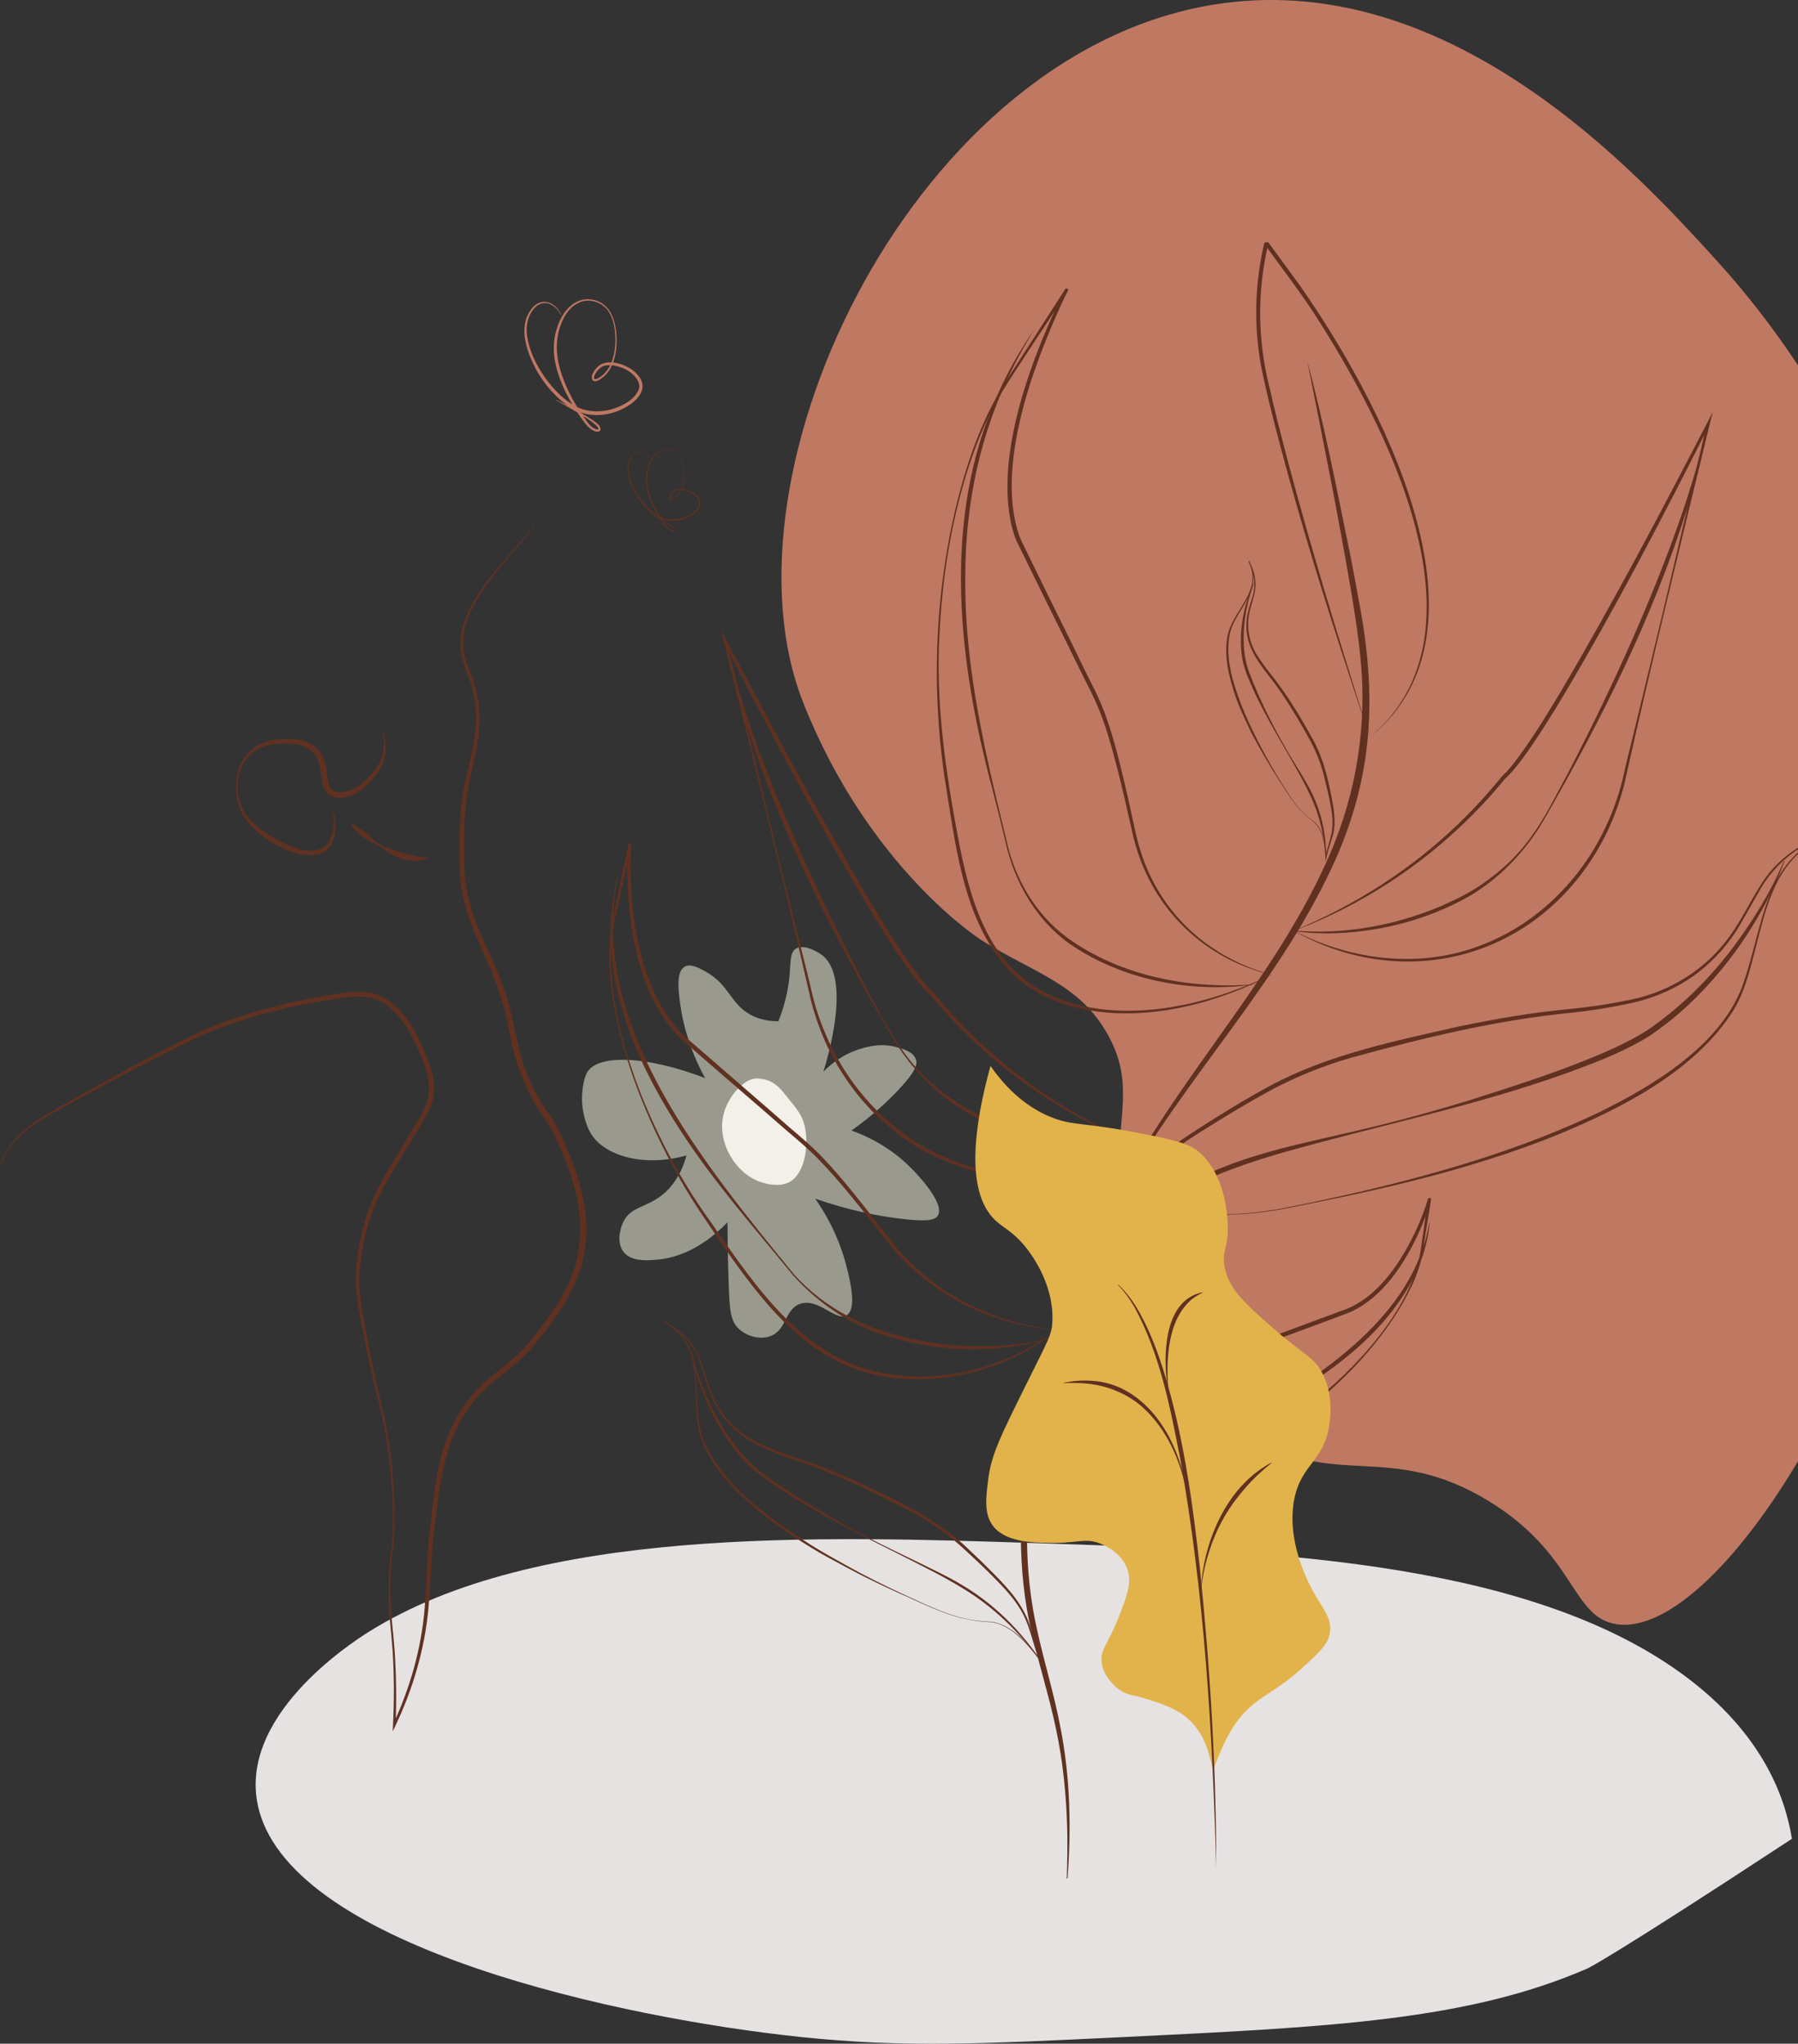 <svg width="483" height="549" viewBox="0 0 483 549" fill="none" xmlns="http://www.w3.org/2000/svg">
<rect x="0" y="0" width="483" height="549" fill="#333333" stroke="none"/>
<g clip-path="url(#clip0_157_1792)">
<path d="M184.41 310.379C172.724 313.69 161.967 310.364 158.54 304.183C157.606 302.502 156.056 298.52 156.395 293.682C156.425 293.254 156.7 289.798 157.761 288.019C160.65 283.158 173.706 283.56 189.411 289.61C185.076 281.635 183.451 274.77 182.774 270.045C182.254 266.393 181.54 261.026 183.936 259.672C185.562 258.752 187.921 260.081 189.614 261.03C195.95 264.596 196.134 269.546 201.526 272.537C202.986 273.348 205.412 274.339 209.096 274.35C211.146 269.193 211.869 264.881 212.128 261.762C212.407 258.396 212.196 255.862 213.795 254.838C215.816 253.547 219.409 255.509 220.737 256.5C228.856 262.554 222.306 284.292 221.185 287.898C223.04 285.992 226.411 283.128 231.358 281.68C233.225 281.132 236.728 280.156 240.799 281.278C242.627 281.781 245.298 282.52 246.025 284.528C246.593 286.101 245.686 288.15 241.378 292.736C238.639 295.652 234.511 299.604 228.732 303.688C232.879 305.181 238.887 307.989 244.407 313.434C245.483 314.497 254.054 323.069 251.928 326.551C251.3 327.58 249.599 328.402 241.073 327.28C235.486 326.544 227.89 325.095 218.987 321.988C223.871 328.998 226.166 335.409 227.34 339.965C228.239 343.467 230.313 351.517 227.464 353.311C224.571 355.131 219.804 348.469 214.845 350.286C210.691 351.806 211.38 357.454 206.741 358.997C203.892 359.943 200.525 358.85 198.538 357.03C196.247 354.932 195.999 352.054 195.75 345.047C195.581 340.209 195.449 334.598 195.438 328.33C191.883 332.016 185.2 337.687 176.329 338.4C173.815 338.603 169.541 338.944 167.494 336.283C165.722 333.979 166.399 330.425 167.419 328.278C169.511 323.868 174.082 324.502 178.676 320.325C180.622 318.554 182.988 315.581 184.407 310.379H184.41Z" fill="#999A8D"/>
<path d="M204.4 317.548C197.59 315.3 192.662 306.945 194.291 299.668C195.506 294.234 200.454 289.084 203.889 289.745C204.453 289.854 207.38 289.73 210.217 293.183C213.223 296.842 214.469 298.287 215.379 300.205C217.577 304.829 216.937 313.911 212.813 317.045C209.807 319.33 205.288 317.837 204.404 317.548H204.4Z" fill="#F3F0E9"/>
<path d="M328.397 0.889C246.104 12.134 191.382 126.933 215.752 188.701C233.311 233.209 263.415 252.398 263.415 252.398C277.588 261.432 289.959 264.089 297.668 278.077C305.942 293.097 298.308 302.059 301.446 324.502C301.954 328.143 307.91 367.081 335.53 385.422C358.128 400.431 373.065 386.931 399.718 403.107C423.305 417.421 422.033 434.321 434.096 436.28C462.134 440.836 515.249 357 522.992 266.855C525.43 238.482 528.944 144.569 461.092 69.927C440.183 46.925 390.602 -7.615 328.4 0.886L328.397 0.889Z" fill="#BF7862"/>
<path d="M449.691 448.121C407.152 418.768 338.107 416.494 279.345 414.557C219.461 412.583 144.148 410.102 99.111 438.329C94.299 441.347 63.115 461.474 69.546 486.143C79.268 523.445 167.456 542.218 215.27 547.21C242.736 550.077 263.403 549.075 301.86 547.21C357.8 544.5 394.375 542.725 426.462 528.775C426.462 528.775 431.974 526.38 481.371 493.95C479.516 482.589 473.225 464.361 449.691 448.121Z" fill="#E5E2E1"/>
<path d="M286.573 504.609C286.708 500.229 286.791 495.47 286.682 491.098C286.433 482.109 285.546 473.135 283.657 464.342C281.806 455.515 279.029 446.931 277.02 438.119C269.638 405.925 277.81 368.646 290.941 338.843C295.072 329.569 299.866 320.554 305.129 311.873C321.631 283.751 344.421 259.285 357.379 229.167C364.426 212.706 367.308 194.552 365.464 176.732C364.949 171.185 364.038 165.567 363.158 160.046C359.674 139.288 355.298 117.618 351.156 96.938C355.757 113.936 359.245 132.221 362.872 149.793C363.47 152.957 364.166 156.575 364.734 159.78C369.667 184.745 369.415 206.224 359.185 229.932C344.613 263.271 318.132 289.362 300.603 320.989C287.111 344.42 278.86 370.785 276.61 397.68C275.315 411.082 275.609 424.631 278.585 437.781C280.504 446.578 283.217 455.226 284.876 464.102C287.506 477.425 287.807 491.135 286.765 504.624L286.576 504.612L286.573 504.609Z" fill="#603121"/>
<path d="M347.589 250.026C363.218 258.148 382.057 260.332 398.593 253.644C410.877 248.818 421.172 239.6 427.989 228.39C431.39 222.76 433.975 216.643 435.653 210.285C436.218 208.168 436.59 205.991 437.155 203.856C439.213 195.599 444.45 173.786 446.504 165.263C450.579 148.096 454.545 130.9 458.548 113.714L459.274 113.977C446.862 138.567 434.156 163.03 420.073 186.719C416.51 192.623 412.887 198.515 408.778 204.074C407.785 205.41 406.584 206.858 405.452 208.104L404.173 209.339L404.237 209.272C389.337 227.455 369.648 241.769 347.589 250.026ZM347.476 250.019C363.771 243.342 378.855 233.715 391.55 221.514C395.809 217.457 399.767 213.096 403.477 208.54L404.666 207.372C405.313 206.637 406.261 205.552 406.84 204.768C411.367 198.868 415.231 192.495 419.072 186.13C433.065 162.433 445.914 138.061 458.578 113.636L460.076 110.716L459.3 113.898C451.666 145.315 443.419 178.857 436.387 210.476C435.303 214.781 433.832 218.988 431.951 223.012C430.043 227.027 427.745 230.852 425.085 234.417C406.408 259.247 374.366 265.174 347.472 250.019H347.476Z" fill="#603121"/>
<path d="M347.54 249.97C361.032 251.171 374.769 248.615 387.204 243.368C388.75 242.629 391.121 241.616 392.626 240.801C396.61 238.726 400.342 236.162 403.706 233.171C409.865 227.902 414.17 221.034 417.879 213.907C419.791 210.427 421.71 206.768 423.504 203.24C433.068 184.471 441.861 165.218 449.179 145.462C452.976 135.16 456.302 124.478 458.864 113.801L458.973 113.823C457.461 121.727 455.399 129.522 453.025 137.216C443.897 166.036 430.228 193.171 415.257 219.356C414.241 221.094 413.214 222.835 412.032 224.475C407.405 231.103 401.419 236.834 394.405 240.906C383.825 246.844 371.718 250.109 359.61 250.649C357.676 250.747 355.482 250.743 353.549 250.66C351.532 250.567 349.515 250.417 347.517 250.083L347.536 249.97H347.54Z" fill="#603121"/>
<path d="M306.958 307.835C280.15 323.129 248.06 317.36 229.267 292.631C226.588 289.077 224.266 285.264 222.34 281.259C220.436 277.243 218.942 273.044 217.84 268.747C210.642 237.149 202.233 203.683 194.43 172.289L193.64 169.11L195.152 172.019C207.945 196.38 220.914 220.685 235.031 244.31C238.902 250.653 242.804 257.007 247.357 262.884C247.936 263.661 248.892 264.742 249.546 265.478L250.743 266.641C254.475 271.179 258.456 275.517 262.738 279.555C275.492 291.693 290.625 301.241 306.954 307.835H306.958ZM306.845 307.842C284.744 299.698 264.98 285.489 249.986 267.38L250.05 267.448L248.767 266.221C247.631 264.986 246.423 263.541 245.419 262.209C241.28 256.673 237.627 250.799 234.034 244.915C219.83 221.296 207 196.901 194.46 172.375L195.182 172.109C199.272 189.275 203.328 206.449 207.493 223.597C209.615 232.248 214.935 253.824 217.042 262.141C217.618 264.273 218.002 266.446 218.574 268.563C220.282 274.913 222.9 281.015 226.332 286.626C233.206 297.803 243.549 306.968 255.856 311.731C272.426 318.332 291.257 316.05 306.841 307.85L306.845 307.842Z" fill="#603121"/>
<path d="M306.913 307.895C294.888 309.681 282.49 307.902 271.049 303.965C270.04 303.568 267.753 302.701 266.797 302.314C264.653 301.32 261.996 300.164 259.976 298.959C252.94 294.921 246.928 289.223 242.262 282.618C241.073 280.985 240.035 279.251 239.011 277.517C223.905 251.411 210.093 224.348 200.818 195.573C198.407 187.89 196.303 180.103 194.75 172.21L194.859 172.187C197.477 182.85 200.856 193.512 204.709 203.8C212.128 223.518 221.023 242.726 230.681 261.447C232.495 264.963 234.432 268.619 236.363 272.087C240.11 279.191 244.448 286.041 250.637 291.28C254.389 294.59 258.599 297.349 263.095 299.526C264.596 300.19 267.045 301.38 268.592 301.939C280.609 306.919 294.154 308.784 306.913 307.902V307.895Z" fill="#603121"/>
<path d="M284.345 357.218C266.349 371.453 238.699 376.039 219.183 362.243C211.474 356.963 205.352 349.779 199.799 342.374C195.645 336.809 191.781 331.055 187.917 325.29C174.684 305.369 159.886 271.182 164.552 247.114C165.462 242.64 167.878 231.343 168.819 226.772L168.815 226.937C169.424 227.71 169.797 226.539 169.59 226.949C169.515 227.673 169.473 229.02 169.439 229.775C169.18 240.343 170.26 251.081 173.586 261.15C175.429 266.592 178.029 271.824 181.799 276.181C182.427 276.898 183.063 277.608 183.778 278.249C189.166 282.933 198.117 290.717 203.535 295.397C206.488 297.904 209.37 300.528 212.313 303.046C215.259 305.553 218.269 308.079 220.955 310.92C226.328 316.572 231.095 322.716 235.885 328.845C237.92 331.483 240.896 335.45 243.24 337.799C253.892 349.096 268.919 355.867 284.349 357.225L284.345 357.218ZM284.236 357.248C268.667 356.385 253.501 349.558 242.627 338.377C240.245 336.028 237.239 332.087 235.14 329.415C230.327 323.361 225.515 317.255 220.142 311.697C217.482 308.901 214.533 306.427 211.564 303.913C208.607 301.387 205.74 298.79 202.771 296.275C196.695 291.04 188.925 284.333 182.962 279.067C175.166 271.452 171.595 260.602 169.816 250.112C168.657 242.899 168.303 235.569 168.698 228.277L168.747 227.545L168.777 227.177L168.792 226.994L168.8 226.9L168.807 226.847C168.6 227.23 168.98 226.014 169.597 226.78C168.634 231.467 166.113 242.696 165.131 247.219C160.202 271.456 174.948 305.02 188.545 324.863C198.896 339.454 209.258 356.595 225.624 364.968C235.934 370.128 248.049 370.838 259.231 368.492C268.253 366.57 276.753 362.585 284.24 357.244L284.236 357.248Z" fill="#603121"/>
<path d="M281.693 359.661C266.075 364.187 248.602 363.095 233.465 357.222C225.639 354.001 218.694 348.856 213.046 342.592C202.922 330.166 192.27 318.122 183.451 304.697C172.325 287.823 163.179 268.259 164.055 247.624C164.247 243.548 164.864 239.499 165.903 235.554L166.012 235.581C157.667 275.374 189.779 313.438 213.314 342.352C221.862 351.817 233.063 357.214 245.449 359.766C253.369 361.478 261.549 362.007 269.63 361.421C273.675 361.106 277.72 360.569 281.659 359.556L281.693 359.665V359.661Z" fill="#603121"/>
<path d="M367.97 198.027C358.033 168.461 348.526 138.684 341.005 108.396C340.053 104.167 338.845 99.558 338.269 95.268C336.828 85.277 337.325 75.02 339.65 65.198C341.64 64.819 340.226 65.127 340.681 65.056L340.722 65.112C342.694 67.792 347.182 73.936 349.195 76.702C369.945 106.283 404.15 169.039 367.97 198.027ZM367.97 198.027C401.501 170.056 372.105 113.835 353.323 84.684C349.613 78.893 344.432 72.149 340.399 66.553L340.071 66.103L339.906 65.878L339.823 65.765L339.782 65.709C340.211 65.604 338.766 65.867 340.73 65.454C337.678 78.03 337.825 91.279 340.971 103.825C341.448 105.991 342.479 110.337 343.025 112.487C350.245 141.3 359.019 169.703 367.966 198.024L367.97 198.027Z" fill="#603121"/>
<path d="M341.618 261.863C327.035 269.437 309.103 274.222 292.672 271.396C284.308 269.996 276.113 266.341 270.424 259.916C259.208 247.249 256.94 228.727 254.336 212.623C250.171 187.74 250.852 162.073 256.484 137.475C259.374 125.229 263.434 113.054 270.236 102.38C274.413 95.876 281.937 84.23 286.166 77.651L286.106 77.779C286.163 78.822 287.265 77.914 286.874 78.135C286.479 78.875 285.82 80.241 285.444 81.021C277.494 98.203 267.343 125.473 273.852 144.058C274.138 144.914 274.838 146.175 275.225 147.016C278.438 153.625 283.567 164.084 286.844 170.664C288.834 174.578 290.633 178.594 292.649 182.501C293.65 184.456 294.643 186.438 295.52 188.472C297.066 191.989 298.252 195.749 299.316 199.435C300.637 204.205 301.818 209.035 302.898 213.854C303.918 218.114 304.674 222.471 305.822 226.69C310.649 244.393 323.957 257.056 341.618 261.856V261.863ZM341.505 261.875C323.656 257.589 310.021 244.547 305.028 226.922C304.396 224.798 303.948 222.625 303.466 220.489C302.033 214.064 300.543 207.639 298.775 201.304C298.056 198.722 297.232 195.989 296.325 193.475C295.065 189.861 293.402 186.419 291.645 183.015C288.789 177.344 285.771 170.968 282.874 165.27C280.971 161.409 275.963 151.249 274.134 147.485L273.404 145.991C272.633 144.508 272.17 142.865 271.752 141.251C267.411 122.429 276.58 97.651 284.65 80.635L285.384 79.152L285.76 78.413L285.952 78.045L286.05 77.861L286.099 77.767L286.125 77.719C285.745 77.914 286.874 76.957 286.938 77.996V78.03L286.878 78.124C281.554 86.37 273.611 98.049 268.562 106.268C262.993 115.97 259.412 126.704 256.846 137.554C254.28 148.438 252.872 159.585 252.357 170.75C251.454 187.556 253.61 204.257 256.571 220.76C259.491 236.677 263.05 255.014 277.366 264.701C289.188 272.304 304.32 272.71 317.768 269.974C326 268.337 333.924 265.433 341.505 261.871V261.875Z" fill="#603121"/>
<path d="M337.389 264.404C320.977 266.795 303.248 263.676 289.173 254.748C278.912 248.352 272.43 237.224 269.98 225.59C269.04 221.619 267.572 215.798 266.534 211.782C257.414 177.686 253.015 139.982 267.655 106.768C270.488 100.226 274.014 93.962 278.111 88.13C265.112 108.757 259.268 131.012 259.306 155.512C259.11 179.284 264.701 202.554 270.323 225.511C272.512 235.877 278.149 245.658 286.78 251.948C301.224 262.408 320.047 265.793 337.389 264.404Z" fill="#603121"/>
<path d="M329.841 326.12C336.369 326.142 342.814 325.02 349.173 323.658C352.71 322.967 358.338 321.714 361.909 320.929C385.018 315.671 408.364 308.964 429.757 298.704C444.269 291.543 461.72 281.004 467.871 265.365C474.098 248.562 473.282 229.681 493.558 222.959L493.678 223.316C488.945 224.989 484.189 226.907 480.314 230.131C478.369 231.711 476.615 233.531 475.103 235.528C473.553 237.502 472.401 239.739 471.137 241.927C469.884 244.119 468.654 246.318 467.382 248.502C464.828 252.897 461.468 256.819 457.581 260.099C451.723 265.038 444.525 268.251 437.023 269.696C432.06 270.762 427.041 271.528 421.999 272.06C401.9 274.042 382.181 278.827 362.752 284.19C355.505 286.285 348.477 289.126 341.806 292.635C335.169 296.23 328.675 300.16 322.294 304.194C314.904 308.923 307.477 313.907 302.398 321.181C298.936 326.386 296.336 332.147 292.698 337.244L292.374 336.94C294.974 334.737 297.668 332.643 300.52 330.77C305.125 327.797 310.276 325.08 315.875 324.893C317.079 324.851 318.497 325.02 319.698 325.245C323.05 325.808 326.447 326.109 329.849 326.124L329.841 326.12ZM329.841 326.232C326.436 326.232 323.027 325.951 319.664 325.407L318.403 325.208C317.982 325.167 317.564 325.103 317.139 325.088C314.599 324.949 312.063 325.482 309.671 326.311C302.657 328.852 296.769 333.667 291.223 338.52C294.613 334.02 297.014 328.897 299.832 324.041C304.633 314.932 313.275 308.781 321.729 303.335C328.114 299.21 334.571 295.236 341.264 291.622C356.976 283.218 374.652 279.664 391.884 275.75C401.787 273.671 411.799 271.952 421.886 271.032C426.898 270.51 431.895 269.809 436.827 268.788C446.719 267.016 455.956 261.95 462.457 254.271C466.607 249.508 469.282 243.729 472.563 238.377C477.537 230.101 484.569 225.935 493.562 222.959L493.682 223.316C489.603 224.712 485.702 226.783 482.594 229.786C476.314 235.945 474.185 244.821 472.018 253.059C470.381 259.323 469.038 265.879 465.603 271.49C455.286 287.782 435.642 297.713 418.263 304.881C400.32 312.132 380.921 317.225 361.988 321.245C358.425 321.965 352.77 323.181 349.225 323.864C342.852 325.2 336.384 326.292 329.852 326.236L329.841 326.232Z" fill="#603121"/>
<path d="M292.465 337.049C299.166 330.612 306.691 324.93 314.735 320.261C315.668 319.728 316.849 318.996 317.786 318.539L320.905 316.936C322.365 316.163 324.164 315.439 325.684 314.74C339.059 308.897 353.594 306.405 367.68 302.978C376.583 300.854 385.793 298.321 394.563 295.622C407.811 291.393 421.126 287.208 433.787 281.451C437.964 279.477 442.035 277.367 445.635 274.5C447.121 273.404 449.62 271.43 451.008 270.169C456.223 265.673 460.956 260.49 465.155 255.04C470.723 247.669 475.641 239.739 479.242 231.212L479.381 231.265C478.621 233.46 477.722 235.611 476.736 237.716C473.82 244.025 470.163 250.097 466.096 255.742C461.25 262.321 455.689 268.416 449.371 273.622C446.659 275.765 443.754 278.05 440.725 279.698C434.6 283.143 428.008 285.65 421.443 288.056C396.309 297.157 369.897 302.397 344.233 309.719C339.883 310.995 335.274 312.436 331.038 314.039C321.293 317.627 312.041 322.674 303.56 328.642C301.675 329.985 299.802 331.352 297.969 332.774C296.137 334.196 294.342 335.668 292.57 337.165L292.469 337.053L292.465 337.049Z" fill="#603121"/>
<path d="M278.487 378.115C282.024 383.287 286.554 387.892 291.855 391.292C295.174 393.397 298.808 395.026 302.605 396.036C304.862 396.666 307.199 397.113 309.543 397.211C322.478 397.852 333.525 389.907 343.804 383.035C346.43 381.249 349.045 379.474 351.551 377.537C363.832 368.12 379.043 351.9 381.594 336.219C382.053 333.131 383.141 325.279 383.603 322.115L383.622 321.98L383.66 321.954C384.149 321.597 383.916 321.808 384.22 321.841C384.439 321.988 384.427 322.239 384.412 322.295C384.393 322.389 384.401 322.34 384.393 322.367L384.386 322.397L384.352 322.521L384.281 322.765L384.134 323.249C382.618 328.038 380.608 332.669 378.11 337.034C374.573 343.095 369.912 348.923 363.497 352.106L363.038 352.331C362.883 352.41 362.729 352.481 362.571 352.534C359.448 353.716 356.284 354.91 353.172 356.051C348.721 357.672 342.528 359.954 338.156 361.583C335.636 362.48 333.152 363.35 330.771 364.499C325.977 366.758 321.398 369.505 316.838 372.219C314.855 373.416 311.943 375.229 309.832 376.16C300.106 380.682 288.684 381.403 278.487 378.115ZM278.397 378.047C289.925 381.211 302.718 379.789 312.952 373.521C318.618 370.042 324.307 366.402 330.289 363.485C332.712 362.307 335.267 361.406 337.765 360.509C342.107 358.88 348.345 356.565 352.759 354.943L360.242 352.166C360.731 351.982 362.518 351.359 362.989 351.074C369.223 348.023 373.749 342.393 377.23 336.523C379.856 332.042 381.993 327.246 383.547 322.288L383.581 322.172L383.588 322.142C383.588 322.149 383.603 322.081 383.588 322.153C383.577 322.19 383.569 322.419 383.795 322.547C384.104 322.562 383.878 322.742 384.367 322.378C384.63 321.29 382.836 331.963 382.922 331.611L382.174 336.306C381.669 339.458 380.608 342.509 379.265 345.396C373.14 358.246 362.936 369.123 351.961 378.051C346.942 381.969 341.723 385.595 336.396 389.078C331.023 392.504 325.334 395.649 319.077 397.173C303.165 401.313 286.415 391.637 278.401 378.044L278.397 378.047Z" fill="#603121"/>
<path d="M279.582 380.194C290.531 387.419 306.345 391.502 319.303 388.627C322.346 387.937 325.315 386.852 328.077 385.385C330.229 384.236 332.279 382.885 334.398 381.677C354.764 369.408 379.656 353.78 383.931 328.541L384.043 328.556C383.536 334.144 381.726 339.593 379.043 344.521C368.651 363.298 349.015 373.874 330.974 384.12C328.603 385.557 326.052 386.916 323.46 387.892C314.189 391.679 303.812 390.999 294.429 387.974C290.414 386.672 286.539 384.927 282.957 382.701C281.764 381.958 280.602 381.174 279.514 380.284L279.586 380.194H279.582Z" fill="#603121"/>
<path d="M349.714 218.054C347.525 215.854 345.918 213.186 344.251 210.593C343.424 209.29 342.558 208.01 341.757 206.693C340.331 204.347 338.382 201.064 337.129 198.665C336.828 198.08 336.305 197.213 336.042 196.616C334.39 193.145 332.667 189.617 331.512 185.939C329.871 180.816 328.641 175.224 329.973 169.883C331.937 163.244 339.183 158.455 335.376 150.84L335.601 150.731C335.993 151.549 336.335 152.379 336.636 153.231C337.234 154.946 337.415 156.807 337.159 158.605C336.941 160.136 336.192 162.313 335.812 163.833C334.638 168.123 335.492 172.825 338.013 176.481C338.976 177.982 340.041 179.416 341.147 180.819C343.42 183.615 345.474 186.592 347.404 189.628C349.338 192.668 351.144 195.775 352.852 198.951C355.467 203.747 356.728 209.076 357.751 214.387C358.447 217.9 358.997 221.664 357.826 225.155C357.198 227.245 356.442 229.328 356.111 231.493C355.9 227.744 355.795 222.85 352.446 220.437C351.472 219.713 350.557 218.913 349.714 218.042V218.054ZM349.771 218.001C350.621 218.861 351.539 219.649 352.518 220.358C353.537 221.03 354.305 222.047 354.816 223.147C355.829 225.368 356.167 227.819 356.355 230.229L356.058 230.217L356.103 229.936C356.532 227.849 357.273 225.834 357.721 223.755C357.958 222.467 357.996 221.109 357.917 219.803C357.612 216.267 356.698 212.762 355.874 209.305C355.068 205.826 353.846 202.467 352.164 199.33C350.456 196.188 348.653 193.085 346.761 190.045C344.861 187.008 342.852 184.051 340.609 181.255C337.114 176.77 334.236 172.364 334.905 166.411C334.999 164.779 335.741 162.715 336.177 161.15C337.494 157.46 337.106 154.334 335.379 150.847L335.605 150.739C336.264 152.146 336.696 153.681 336.7 155.246C336.617 160.853 331.749 164.813 330.409 169.996C328.942 176.781 331.312 183.754 333.728 190.056C336.042 195.655 338.927 201.304 341.986 206.554C343.548 209.211 345.188 211.827 346.878 214.406C347.747 215.674 348.702 216.894 349.771 218.001Z" fill="#603121"/>
<path d="M356.163 230.24C355.787 225.316 354.798 220.456 352.947 215.881C352.002 213.61 350.892 211.403 349.737 209.23C345.433 201.232 340.459 193.58 336.685 185.301C335.346 182.264 333.931 179.168 333.566 175.828C333.145 172.521 333.325 169.144 333.886 165.867C334.33 163.416 335 161.007 335.91 158.691C336.211 157.922 336.546 157.16 336.926 156.424L336.994 156.454C335.741 159.494 334.954 162.715 334.465 165.957C334.123 168.374 333.984 170.855 334.13 173.291C334.24 175.73 334.665 178.136 335.511 180.44C338.408 188.134 342.171 195.524 346.321 202.625C348.849 206.877 351.728 211.002 353.564 215.633C354.794 218.718 355.573 221.987 355.96 225.282C356.156 226.93 356.246 228.585 356.235 230.236H356.16L356.163 230.24Z" fill="#603121"/>
<path d="M259.317 434.888C253.09 433.552 247.3 430.455 241.483 427.952C237.446 426.147 231.599 423.328 227.709 421.215C224.454 419.455 220.782 417.56 217.667 415.597C206.169 408.515 189.542 396.651 187.401 382.468C186.115 372.249 188.914 361.151 178.285 354.996L178.413 354.782C180.953 356.34 183.455 358.07 185.313 360.427C189.204 364.99 189.467 371.603 192.311 376.715C195.069 381.947 199.724 386.015 205.179 388.282C207.881 389.494 210.661 390.526 213.475 391.461C219.153 393.266 224.691 395.522 230.117 397.969C240.889 402.968 251.977 408.053 260.521 416.498C262.704 418.521 264.841 420.592 266.925 422.72C271.09 426.924 275.274 431.562 276.866 437.413C277.874 440.607 278.615 443.903 280.015 446.961L279.262 445.94C276.301 442.045 272.956 437.916 268.208 436.197C267.264 435.871 266.278 435.725 265.273 435.695C263.272 435.582 261.278 435.312 259.321 434.876L259.317 434.888ZM259.336 434.816C261.293 435.237 263.283 435.496 265.281 435.597C266.03 435.627 266.793 435.687 267.523 435.878C272.618 437.282 276.358 441.782 279.503 445.775L279.247 445.929L279.055 445.501C277.441 441.564 276.779 437.263 274.759 433.495C272.693 429.543 269.563 426.364 266.44 423.212C264.348 421.11 262.184 419.08 260.01 417.064C255.713 412.988 250.961 409.427 245.75 406.604C240.52 403.808 235.196 401.151 229.805 398.678C224.402 396.212 218.916 393.949 213.261 392.125C210.432 391.179 207.643 390.102 204.927 388.856C199.404 386.503 194.667 382.288 191.913 376.936C189.11 371.813 188.918 365.204 185.095 360.614C183.281 358.272 180.794 356.568 178.292 355.007L178.42 354.793C190.758 362.127 185.178 375 188.699 386.086C193.429 398.618 207.004 408.109 217.987 415.101C221.094 417.072 224.695 419.023 227.927 420.832C231.776 423.005 237.57 425.899 241.577 427.768C247.345 430.358 253.128 433.443 259.336 434.82V434.816Z" fill="#603121"/>
<path d="M279.349 445.88C274.45 439.358 268.659 433.431 261.925 428.796C258.565 426.503 254.975 424.462 251.382 422.548C238.071 415.601 224.292 409.329 211.586 401.286C208.125 399.068 204.656 396.798 201.59 394.039C200.062 392.714 198.689 391.01 197.406 389.46C194.441 385.692 192.003 381.466 190.058 377.094C187.89 372.069 186.231 366.796 185.501 361.369L185.576 361.357C186.528 366.721 188.349 371.907 190.596 376.854C192.879 381.752 195.777 386.447 199.317 390.541C202.812 394.703 207.467 397.706 211.97 400.693C216.549 403.658 221.275 406.406 226.016 409.127C235.486 414.64 245.562 418.915 255.273 423.974C257.647 425.261 260.081 426.721 262.301 428.256C266.793 431.401 270.876 435.154 274.439 439.313C276.222 441.392 277.885 443.569 279.409 445.839L279.349 445.884V445.88Z" fill="#603121"/>
<path d="M325.815 475.642C328.02 469.896 330.383 463.704 335.225 459.106C339.601 454.952 343.047 454.269 350.192 447.716C354.47 443.79 356.623 441.771 357.187 438.971C358.218 433.863 354.072 431.356 350.7 423.291C349.549 420.532 345.832 411.637 347.72 402.529C349.673 393.116 355.731 392.557 357.119 382.577C357.413 380.457 358.128 374.827 355.392 369.209C353.074 364.446 350.482 364.217 342.321 357.064C334.33 350.057 330.281 346.413 329.036 340.64C328.001 335.836 330.157 335.356 329.789 328.492C329.664 326.165 329.104 315.705 322.245 309.584C319.378 307.024 314.637 306.063 305.272 304.243C290.753 301.421 288.066 302.468 282.144 300.017C277.769 298.204 271.809 294.56 266.071 286.348C258.858 312.688 262.452 323.358 267.629 328.045C269.691 329.914 271.974 330.807 275.142 334.549C276.181 335.776 283.465 344.622 282.664 355.6C282.457 358.411 281.862 359.47 275.993 371.247C268.344 386.601 266.255 391.025 265.431 397.627C264.799 402.679 264.31 407.1 267.045 410.268C270.646 414.441 278.122 414.452 283.266 414.46C289.684 414.471 291.716 413.06 295.704 414.704C296.487 415.026 301.164 416.952 302.808 421.403C304.136 424.998 302.83 428.481 300.501 434.441C297.601 441.865 295.343 443.223 295.983 446.905C296.667 450.838 299.956 453.357 300.716 453.905C302.966 455.533 304.068 455.09 308.756 456.614C312.395 457.796 316.086 458.997 319.175 461.745C320.649 463.058 322.914 465.547 324.374 469.945L325.417 473.529L325.812 475.642" fill="#E2B34B"/>
<path d="M326.707 501.846C325.732 465.029 323.524 428.087 317.03 391.787C314.328 377.92 311.582 363.677 304.768 351.153C303.519 348.98 302.055 346.931 300.298 345.133L300.377 345.05C302.853 347.343 304.787 350.17 306.408 353.119C309.622 359.049 311.83 365.46 313.677 371.926C318.264 388.106 320.525 404.837 322.354 421.497C325.074 448.11 326.76 475.308 326.703 501.846H326.707Z" fill="#603121"/>
<path d="M322.644 426.368C323.302 415.27 328.347 402.566 337.34 395.634C338.642 394.583 340.071 393.698 341.524 392.887L341.588 392.981C339.014 395.079 336.595 397.293 334.469 399.774C333.882 400.438 333.077 401.444 332.52 402.127C329.074 406.466 326.508 411.442 324.83 416.727C323.825 419.86 323.065 423.092 322.76 426.372L322.647 426.368H322.644Z" fill="#603121"/>
<path d="M318.422 399.211C316.499 390.65 312.361 382.078 305.28 376.655C304.35 375.987 303.184 375.255 302.191 374.711C301.186 374.189 299.929 373.638 298.868 373.221L297.48 372.767C293.759 371.592 289.778 371.363 285.798 371.558L285.782 371.446C286.275 371.356 286.768 371.269 287.261 371.191C289.857 370.733 292.574 370.763 295.185 371.112C304.384 372.452 311.206 379.695 314.945 387.79C315.788 389.607 316.514 391.476 317.109 393.379C317.703 395.285 318.207 397.214 318.531 399.185L318.418 399.203L318.422 399.211Z" fill="#603121"/>
<path d="M313.779 373.517C312.549 366.068 312.315 353.243 319.415 348.604C320.506 347.891 321.729 347.4 322.978 347.163L323.012 347.272C321.872 347.816 320.819 348.458 319.893 349.242C315.254 353.405 313.926 360.01 313.674 366.015C313.565 368.507 313.636 371.014 313.892 373.502L313.779 373.521V373.517Z" fill="#603121"/>
<path d="M0 313.251C2.035 306.431 7.495 302.299 13.394 298.854C19.215 295.528 25.043 292.252 30.913 289.017C36.789 285.793 42.723 282.697 48.694 279.645C51.681 278.129 54.736 276.684 57.871 275.461C68.808 271.088 80.382 268.514 92.008 266.746C95.398 266.333 99.006 266.119 102.234 267.568C106.933 269.831 110.146 274.38 112.396 278.895C113.153 280.415 113.819 281.972 114.439 283.526C116.151 287.422 117.352 291.907 116.035 296.129C114.827 299.953 111.986 303.819 109.962 307.257C106.606 312.965 102.772 318.539 100.341 324.705C97.971 330.867 96.605 337.484 96.507 344.086C96.515 347.396 97.057 350.695 97.617 353.956C98.814 360.517 100.086 367.085 101.579 373.589C102.324 376.839 103.201 380.074 103.807 383.377C105.564 393.266 106.354 403.339 105.831 413.375C105.654 416.73 105.014 420.026 104.909 423.347C104.838 425.01 104.841 426.676 104.871 428.342C104.909 433.36 105.65 438.307 106 443.317C106.452 449.998 106.542 456.697 106.264 463.389L105.598 463.223C110.192 453.345 113.22 442.724 114.09 431.863C114.639 424.627 114.65 417.259 115.568 410.031C116.607 401.196 117.423 392.095 121.084 383.853C123.518 378.599 127.063 373.806 131.555 370.128C134.384 367.813 137.3 365.696 139.851 363.095C141.082 361.872 142.342 360.419 143.433 359.061C146.729 354.805 150.017 350.346 152.395 345.546C154.954 340.336 156.06 334.467 155.83 328.683C155.481 320.122 152.267 311.933 148.614 304.281C147 301.008 144.475 298.279 142.854 295.003C141.149 291.708 139.723 288.308 138.64 284.765C137.53 281.222 136.962 277.574 136.175 274.053C135.502 270.968 134.595 267.932 133.542 264.96C130.374 255.945 125.087 247.523 123.853 237.881C123.706 236.71 123.661 236.192 123.597 235.108C123.326 229.167 123.372 223.207 123.823 217.273C124.286 211.339 126.167 205.582 127.206 199.784C128.195 194.466 128.173 188.949 126.543 183.773C125.49 180.298 123.654 176.916 123.684 173.171C123.752 165.665 128.346 159.157 132.898 153.565C135.679 150.149 140.837 144.426 143.655 141.149L143.768 141.247L136.706 149.605C130.268 157.348 121.389 167.654 125.464 178.376C126.231 180.489 127.153 182.64 127.744 184.85C129.094 189.763 129.079 194.976 128.206 199.953C127.224 205.807 125.433 211.448 124.993 217.359C124.587 223.237 124.579 229.155 124.888 235.04L124.986 236.376C125.031 236.823 125.095 237.262 125.151 237.709C126.679 248.547 133.241 257.851 136.266 268.382C138.41 275.352 138.982 282.719 141.988 289.377C143.365 292.706 144.979 295.904 147.117 298.812C149.333 301.766 150.954 305.204 152.331 308.597C154.483 313.686 156.308 318.974 157.065 324.468C159.156 339.815 152.982 349.614 143.715 361.065C142.839 362.063 141.834 363.189 140.893 364.127C138.316 366.743 135.295 368.927 132.473 371.221C127.597 375.191 123.88 380.468 121.532 386.274C118.574 393.897 117.75 402.105 116.757 410.17C115.801 417.391 115.726 424.698 115.098 431.957C114.112 442.904 110.952 453.616 106.245 463.527L105.492 465.107L105.579 463.362C105.902 456.704 105.895 450.016 105.462 443.362C105.127 438.378 104.397 433.375 104.379 428.357C104.352 426.683 104.356 425.01 104.435 423.332C104.552 419.969 105.203 416.67 105.387 413.353C105.91 403.369 105.037 393.311 103.261 383.486C102.644 380.213 101.771 376.989 100.989 373.735C99.423 367.227 98.084 360.682 96.812 354.106C96.207 350.8 95.631 347.475 95.586 344.093C95.62 337.334 96.933 330.631 99.292 324.303C101.703 317.979 105.485 312.391 108.867 306.589C110.801 303.256 113.593 299.405 114.759 295.754C115.971 291.79 114.801 287.737 113.194 284.04C112.566 282.494 111.934 280.97 111.204 279.495C109.044 275.157 106.132 270.931 101.711 268.739C98.757 267.399 95.352 267.606 92.166 267.985C80.634 269.681 69.15 272.237 58.266 276.459C55.147 277.641 52.129 279.034 49.134 280.52C43.152 283.504 37.185 286.547 31.289 289.707C25.404 292.886 19.505 296.069 13.646 299.297C10.753 300.94 7.924 302.757 5.497 305.031C4.289 306.168 3.179 307.418 2.276 308.814C1.366 310.207 0.734 311.753 0.143 313.318L0.004 313.266L0 313.251Z" fill="#603121"/>
<path d="M94.231 221.067C95.943 222.024 97.554 223.124 99.047 224.389C99.766 225.038 100.432 225.785 101.233 226.344C102.592 227.384 104.977 228.011 106.584 228.585C108.401 229.148 110.192 229.654 112.054 230.037C112.987 230.217 113.932 230.334 114.932 230.458L114.955 230.608C112.084 231.734 108.77 231.227 106.057 229.902C104.209 229.118 102.712 227.71 100.974 226.753C100.116 226.265 99.164 225.909 98.302 225.399C97.031 224.614 95.932 223.571 94.984 222.419C94.668 222.028 94.371 221.623 94.126 221.173L94.231 221.067Z" fill="#603121"/>
<path d="M89.57 217.956C90.841 222.512 90.273 228.904 84.505 229.662C78.271 230.383 69.67 225.095 66.073 220.197C63.251 216.35 62.766 211.182 64.113 206.678C64.805 204.423 66.238 202.321 68.161 200.928C70.595 199.112 73.696 198.504 76.668 198.493C79.693 198.38 83.034 198.894 85.25 201.184C90.017 205.77 85.175 214.8 93.614 212.375C95.845 211.842 97.418 210.33 99.013 208.739C100.627 207.166 101.967 205.338 102.591 203.162C103.254 200.992 103.257 198.647 102.719 196.432L102.862 196.387C103.66 198.594 103.867 201.049 103.329 203.353C102.813 205.691 101.493 207.842 99.871 209.557C98.317 211.313 96.41 213.145 94.039 213.768C91.571 214.668 88.249 214.661 87.041 211.782C86.537 210.6 86.435 209.392 86.274 208.179C85.95 204.76 85.04 201.795 81.563 200.504C79.55 199.735 77.244 199.735 74.967 199.784C70.373 199.844 66.065 202.336 64.591 206.843C63.537 210.048 63.556 213.734 64.94 216.841C66.347 219.987 69.06 222.223 71.905 224.059C77.977 228.059 89.088 232.8 89.581 221.424C89.63 220.287 89.566 219.135 89.415 217.994L89.562 217.964L89.57 217.956Z" fill="#603121"/>
<path d="M149.438 107.432C152.561 108.997 155.661 110.592 158.615 112.465C159.476 113.084 161.632 114.24 161.294 115.535C161.004 116.143 160.21 115.996 159.721 115.812C157.964 115.118 157.012 113.467 155.943 112.044C152.956 107.736 150.398 102.992 149.254 97.828C148.565 94.795 148.588 91.616 149.472 88.618C150.24 86.096 151.459 83.558 153.603 81.911C154.653 81.089 155.958 80.522 157.294 80.413C157.689 80.35 158.239 80.383 158.637 80.41C158.833 80.402 159.104 80.489 159.3 80.519C159.518 80.571 159.744 80.59 159.95 80.68C162.723 81.536 164.262 83.694 165 86.392C166.234 90.806 165.929 98.173 162.084 101.254C161.384 101.787 159.89 103.048 159.115 102.035C158.532 100.658 160.048 98.871 161.083 98.087C164.119 96.146 169.552 98.301 171.55 100.992C175.091 105.48 168.913 109.56 165.041 110.738C161.192 111.999 156.76 111.74 153.291 109.556C147.805 105.833 143.704 100.132 141.687 93.842C140.653 90.509 140.322 86.561 142.395 83.54C144.769 79.674 149.088 80.639 150.706 84.553C150.732 84.613 150.638 84.639 150.62 84.591C150.27 83.802 149.743 83.097 149.103 82.534C145.755 79.659 142.718 82.68 141.778 86.111C141.142 88.595 141.631 91.211 142.391 93.628C144.287 99.746 150.778 108.629 157.275 110.145C159.728 110.746 162.343 110.551 164.748 109.807C167.427 108.914 170.339 107.413 171.546 104.752C172.02 103.656 171.546 102.429 170.862 101.509C169.338 99.539 166.843 98.398 164.394 98.124C163.374 98.038 162.325 98.098 161.486 98.653C160.68 99.231 159.962 100.08 159.649 101.022C159.134 102.77 161.226 101.288 161.764 100.86C165.564 97.91 165.895 90.806 164.725 86.478C164.262 84.857 163.487 83.206 162.106 82.185C160.278 80.751 157.652 80.29 155.522 81.31C152.956 82.433 151.398 85.011 150.518 87.582C148.753 92.577 149.671 97.738 151.613 102.56C152.888 105.754 154.589 108.787 156.542 111.635C157.614 113.043 158.604 115.028 160.481 115.37C160.586 115.385 160.71 115.362 160.759 115.302C160.876 113.662 151.24 108.655 149.4 107.518C149.348 107.492 149.393 107.409 149.446 107.436L149.438 107.432Z" fill="#BF7862"/>
<path d="M173.826 137.501C175.76 138.5 177.694 139.502 179.527 140.677C180.08 141.059 180.731 141.42 181.096 142.031C181.16 142.159 181.242 142.32 181.167 142.519C181.002 142.853 180.55 142.756 180.275 142.654C179.203 142.227 178.616 141.198 177.961 140.32C177.333 139.427 176.757 138.5 176.227 137.546C175.158 135.64 174.289 133.61 173.819 131.474C173.123 128.299 173.623 124.643 175.858 122.163C178.488 119.333 182.672 120.703 183.519 124.366C184.339 127.462 184.124 132.288 181.017 134.064C180.655 134.304 179.922 134.484 179.862 133.85C179.884 132.855 180.663 131.958 181.532 131.515C184 130.528 189.008 132.923 188.067 135.97C187.277 137.794 185.343 138.83 183.545 139.446C181.445 140.121 179.06 140.095 177.04 139.115C174.124 137.558 171.945 134.852 170.361 132.007C168.691 128.862 167.242 123.945 170.64 121.427C172.167 120.432 174.056 121.701 174.62 123.213L174.587 123.228C174.158 122.253 173.288 121.408 172.231 121.228C171.14 121.04 170.173 121.817 169.654 122.714C168.435 124.557 168.725 126.895 169.357 128.903C170.369 131.962 172.25 134.728 174.624 136.905C177.01 139.303 180.189 140.121 183.432 139.074C185.543 138.421 189.241 136.263 187.285 133.733C185.927 131.943 181.968 130.404 180.49 132.78C179.512 134.375 180.475 134.345 181.573 133.429C182.439 132.791 182.95 131.801 183.278 130.783C184.102 128.051 184.151 123.671 181.769 121.701C180.008 120.286 177.469 120.609 176.02 122.305C174.417 124.11 173.808 126.651 173.842 129.016C174.052 133.065 175.975 136.837 178.21 140.155C178.849 141.011 179.406 142.02 180.377 142.422C181.099 142.684 181.118 142.32 180.689 141.829C178.658 140.072 176.148 138.879 173.823 137.535L173.842 137.501H173.826Z" fill="#603121"/>
</g>
<defs>
<clipPath id="clip0_157_1792">
<rect width="524" height="549" fill="white"/>
</clipPath>
</defs>
</svg>

